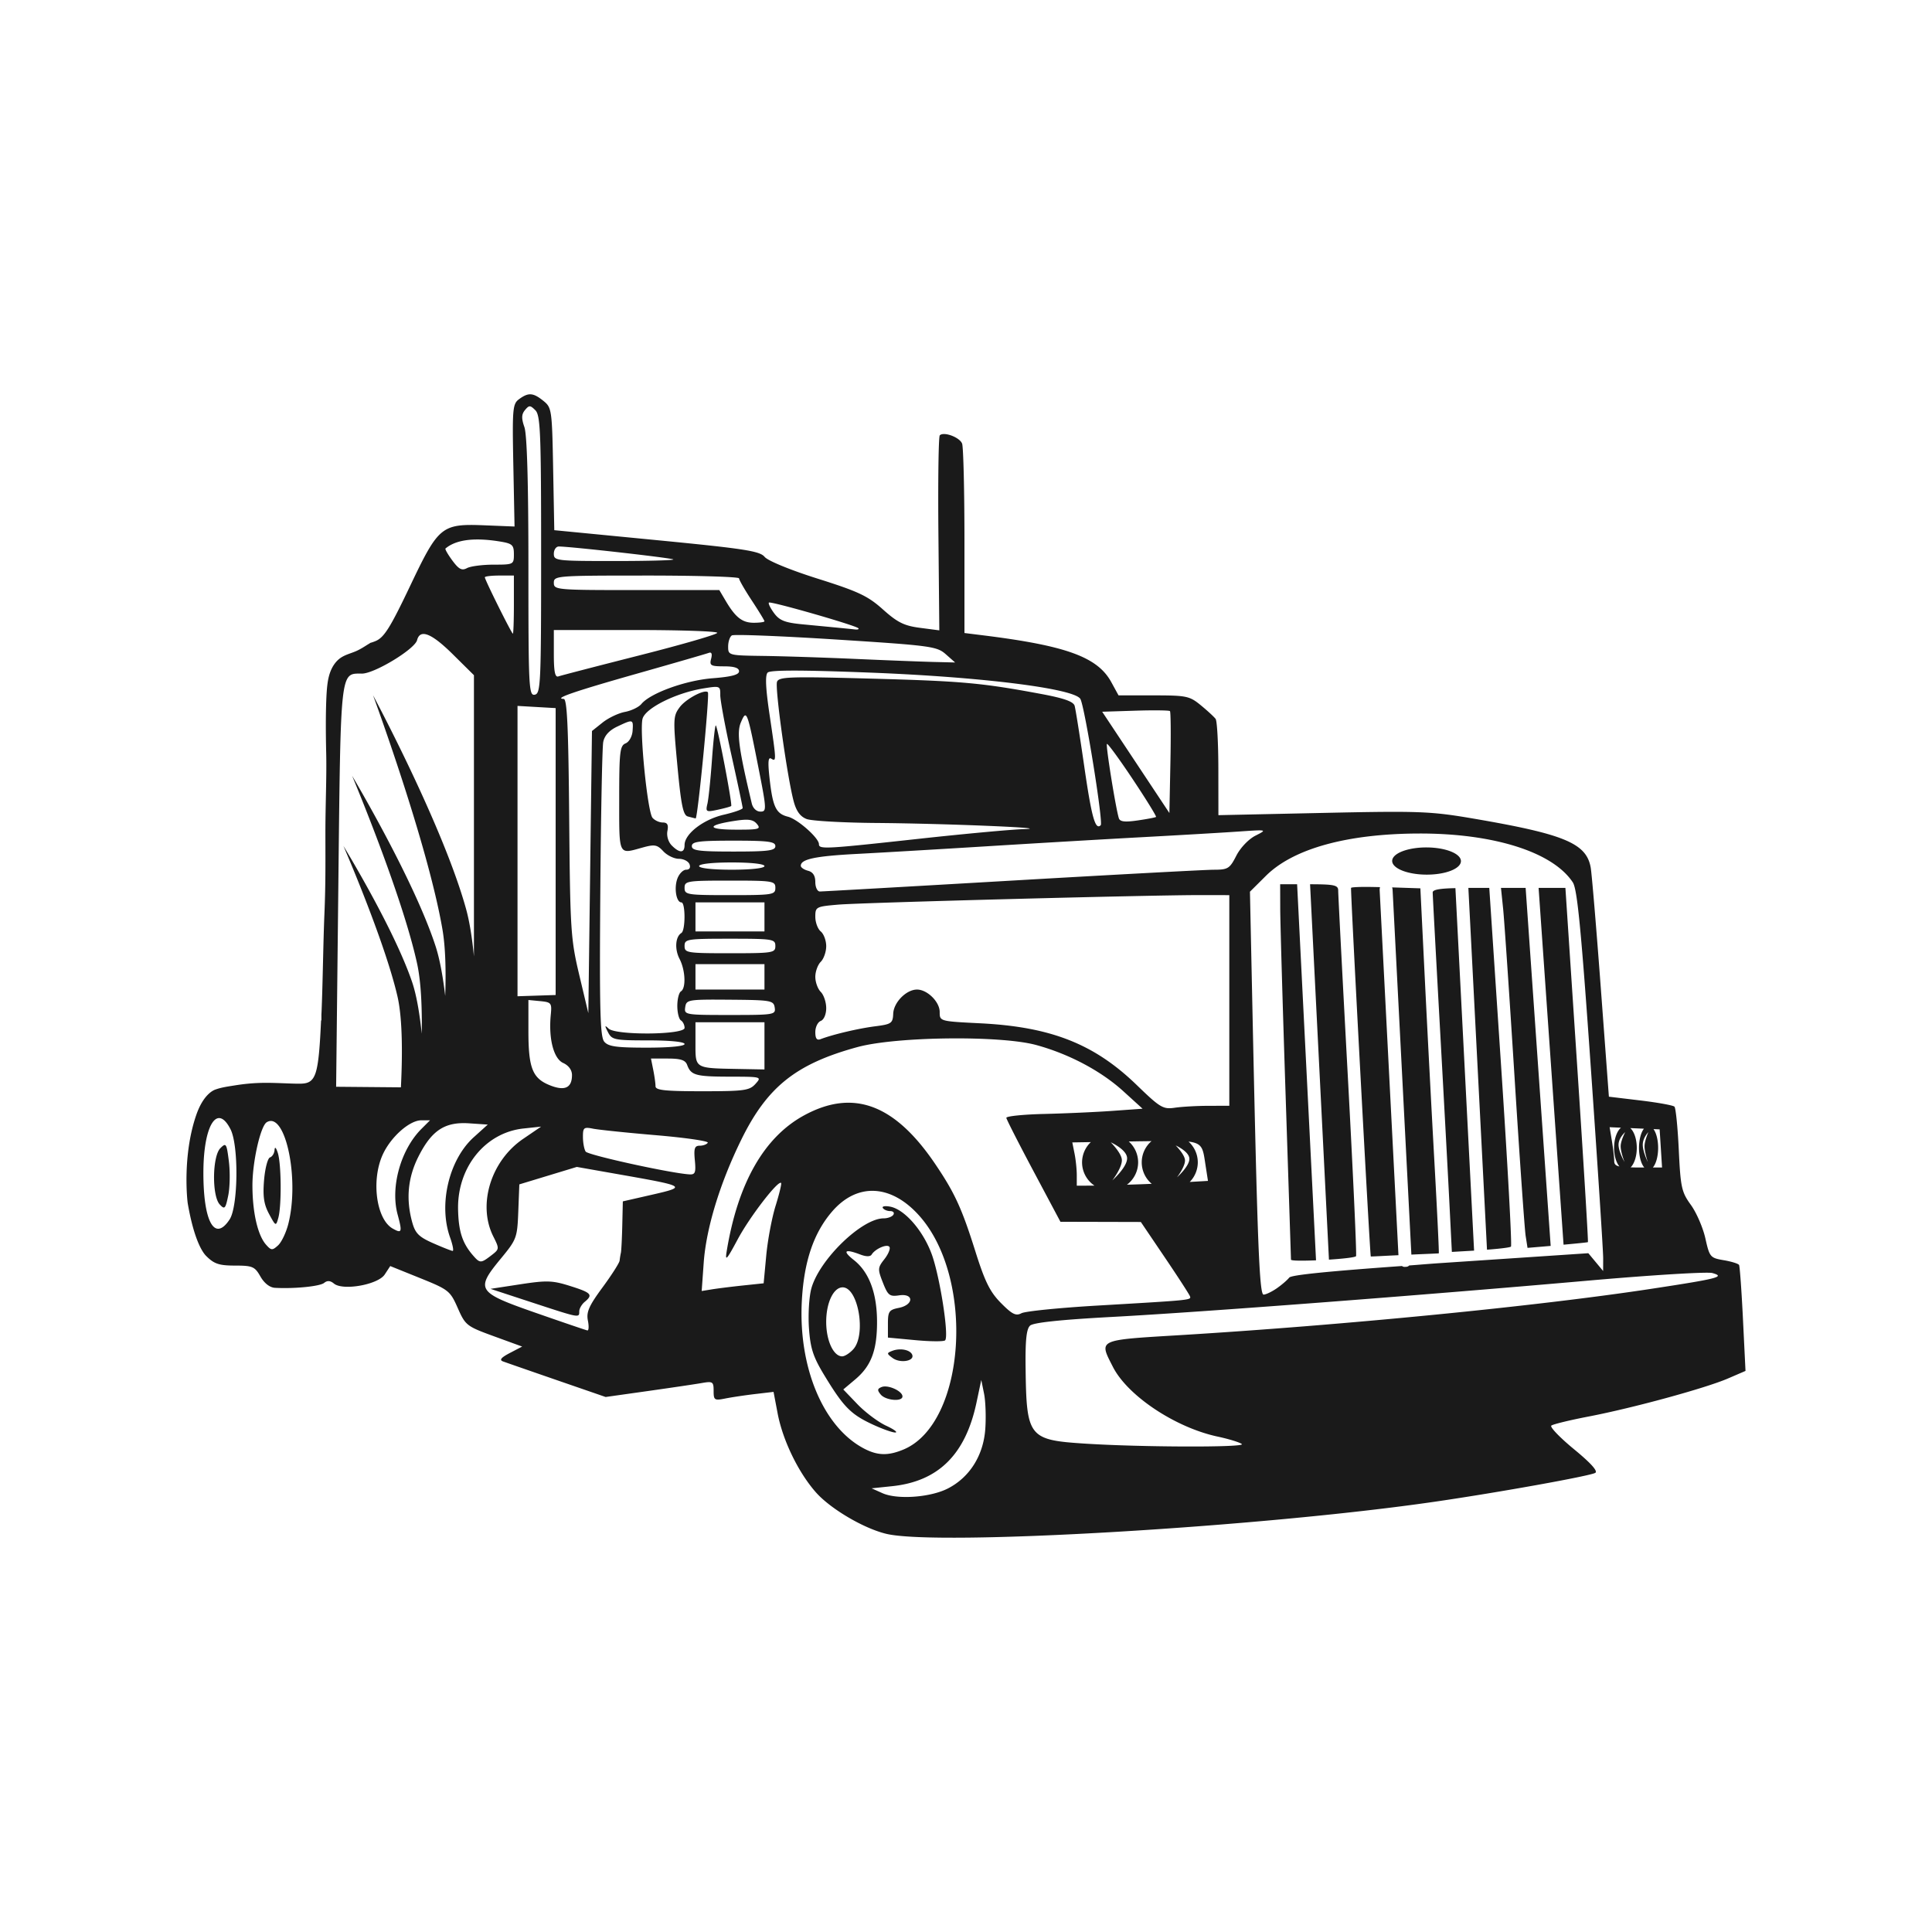<?xml version="1.0" encoding="UTF-8" standalone="no"?>
<!-- Created with Inkscape (http://www.inkscape.org/) -->

<svg
   width="1000"
   height="1000"
   viewBox="0 0 1000 1000"
   version="1.1"
   id="svg8"
   xmlns="http://www.w3.org/2000/svg"
   xmlns:svg="http://www.w3.org/2000/svg"
   xmlns:rdf="http://www.w3.org/1999/02/22-rdf-syntax-ns#"
   xmlns:cc="http://creativecommons.org/ns#"
   xmlns:dc="http://purl.org/dc/elements/1.1/">
  <defs
     id="defs2" />
  <g
     id="layer1"
     transform="translate(0,-767.833)">
    <path
       id="path913"
       style="fill:#1a1a1a;stroke-width:1.88"
       d="m 274.826,971.941 c -1.877,-0.139 -3.696,0.699 -6.112,2.466 -3.388,2.477 -3.592,4.795 -3.011,34.304 l 0.623,31.649 -15.034,-0.608 c -22.822,-0.923 -24.172,0.168 -39.097,31.537 -10.192,21.42 -13.4,26.527 -17.801,28.351 -1.086,0.45 -1.914,0.733 -2.684,0.93 -0.333,0.246 -0.685,0.454 -1.089,0.696 -1.535,0.921 -3.794,2.499 -6.403,3.628 -2.609,1.129 -5.568,1.809 -7.998,3.512 -2.43,1.703 -4.33,4.43 -5.498,7.886 -1.167,3.456 -1.602,7.642 -1.849,14.153 -0.248,6.511 -0.31,15.345 -0.03,27.39 0.279,12.045 -0.415,26.772 -0.415,40.817 -1e-4,14.045 0.168,26.093 -0.498,42.029 -0.666,15.936 -0.855,36.287 -1.506,51.169 -0.018,0.413 -0.042,0.652 -0.061,1.058 v 3.095 h -0.175 c -0.581,12.445 -1.197,22.058 -2.785,26.975 -1.782,5.518 -4.759,5.828 -9.565,5.766 -4.806,-0.062 -11.439,-0.495 -17.237,-0.433 -5.798,0.062 -10.758,0.619 -15.427,1.379 -3.157,0.514 -6.376,0.908 -9.73,2.104 -1.114,0.397 -6.232,2.613 -9.884,13.227 -7.202,20.931 -4.651,44.122 -4.362,45.787 3.341,19.245 7.8,25.389 9.494,27.083 4.141,4.141 6.686,4.992 14.944,5.003 9.083,0.01 10.234,0.505 13.156,5.64 1.985,3.488 4.844,5.72 7.52,5.87 10.031,0.564 23.282,-0.76 25.463,-2.543 1.621,-1.325 3.194,-1.219 5.07,0.338 4.619,3.833 22.836,0.58 26.291,-4.694 l 2.859,-4.362 15.424,6.222 c 14.812,5.975 15.588,6.591 19.52,15.502 3.958,8.968 4.586,9.458 18.715,14.611 l 14.619,5.333 -6.372,3.325 c -4.546,2.372 -5.562,3.622 -3.55,4.364 1.551,0.573 14.139,4.949 27.974,9.726 l 25.156,8.684 21.838,-3.08 c 12.011,-1.695 24.586,-3.561 27.946,-4.147 5.664,-0.988 6.11,-0.691 6.11,4.077 0,4.783 0.422,5.059 6.01,3.941 3.305,-0.661 10.284,-1.704 15.508,-2.318 l 9.5,-1.117 2.112,11.121 c 2.647,13.93 10.667,30.495 19.764,40.831 7.562,8.591 24.918,18.807 36.613,21.553 26.99,6.336 193.538,-3.477 284.555,-16.765 32.594,-4.759 79.2,-13.146 82.252,-14.802 1.554,-0.843 -2.201,-5.037 -10.954,-12.238 -7.325,-6.026 -12.617,-11.537 -11.762,-12.246 0.855,-0.709 9.591,-2.836 19.412,-4.724 22.864,-4.397 60.352,-14.635 72.032,-19.673 l 9.06,-3.906 -1.314,-26.796 c -0.723,-14.738 -1.633,-27.358 -2.022,-28.043 -0.389,-0.685 -3.963,-1.796 -7.943,-2.468 -6.962,-1.176 -7.323,-1.604 -9.493,-11.302 -1.241,-5.544 -4.618,-13.343 -7.506,-17.329 -4.804,-6.632 -5.334,-9.045 -6.252,-28.426 -0.552,-11.648 -1.563,-21.736 -2.244,-22.418 -0.681,-0.681 -8.596,-2.121 -17.587,-3.198 l -16.348,-1.959 -4.193,-56.39 c -2.306,-31.015 -4.654,-59.006 -5.219,-62.201 -2.216,-12.542 -13.531,-17.276 -60.498,-25.315 -22.393,-3.833 -27.986,-4.046 -78.16,-2.969 l -54.042,1.162 -0.028,-23.948 c -0.016,-13.172 -0.65,-24.81 -1.41,-25.86 -0.76,-1.05 -4.195,-4.222 -7.634,-7.048 -5.856,-4.813 -7.408,-5.146 -24.436,-5.146 h -18.183 l -3.76,-6.869 c -7.089,-12.952 -23.223,-18.849 -66.193,-24.192 l -9.801,-1.217 v -47.437 c 0,-26.09 -0.547,-48.861 -1.215,-50.601 -1.263,-3.291 -9.493,-6.343 -11.553,-4.283 -0.648,0.648 -0.968,23.626 -0.71,51.061 l 0.468,49.881 -10.01,-1.308 c -8.212,-1.073 -11.651,-2.777 -19.152,-9.492 -7.826,-7.005 -12.688,-9.303 -33.732,-15.937 -14.127,-4.454 -25.83,-9.251 -27.51,-11.278 -2.521,-3.042 -10.218,-4.237 -55.908,-8.68 l -52.984,-5.152 -0.588,-31.661 c -0.57,-30.668 -0.727,-31.775 -5.026,-35.252 -2.649,-2.143 -4.585,-3.259 -6.462,-3.398 z m -0.604,6.22 c 0.741,0.015 1.548,0.683 2.883,2.018 2.618,2.616 2.983,11.736 2.983,74.787 0,66.892 -0.226,71.85 -3.29,72.441 -3.083,0.595 -3.29,-3.548 -3.29,-65.953 0,-43.766 -0.712,-68.628 -2.077,-72.545 -1.591,-4.564 -1.518,-6.633 0.309,-8.834 1.069,-1.288 1.742,-1.929 2.482,-1.915 z m -24.605,68.964 c 2.862,0.127 5.97,0.465 9.323,1.019 6.237,1.031 7.05,1.788 7.05,6.56 0,5.292 -0.197,5.392 -10.462,5.392 -5.754,0 -11.97,0.807 -13.811,1.792 -2.657,1.422 -4.217,0.616 -7.561,-3.906 -2.317,-3.134 -3.926,-5.941 -3.577,-6.236 4.088,-3.458 10.453,-5 19.038,-4.62 z m 39.624,3.573 c 5.944,0 58.498,5.937 59.254,6.694 0.454,0.454 -13.27,0.826 -30.501,0.826 -30.075,0 -31.329,-0.151 -31.329,-3.76 0,-2.068 1.159,-3.76 2.576,-3.76 z m -30.772,15.038 h 7.52 v 15.038 c 0,8.271 -0.239,15.038 -0.529,15.038 -0.64,0 -14.509,-27.88 -14.509,-29.166 0,-0.5 3.382,-0.909 7.518,-0.909 z m 76.13,0 c 26.363,0 47.932,0.654 47.932,1.453 0,0.799 2.959,5.948 6.578,11.443 3.618,5.494 6.58,10.339 6.58,10.765 0,0.427 -2.478,0.775 -5.506,0.775 -5.979,0 -9.477,-2.725 -14.57,-11.347 l -3.292,-5.569 h -42.827 c -41.575,0 -42.829,-0.111 -42.829,-3.76 0,-3.66 1.254,-3.76 47.934,-3.76 z m 63.383,13.998 c 0.851,-0.851 44.735,11.727 46.269,13.262 0.515,0.515 -0.263,0.8 -1.727,0.635 -2.656,-0.3 -5.768,-0.603 -27.099,-2.643 -9.142,-0.875 -11.935,-1.97 -14.751,-5.776 -1.911,-2.583 -3.122,-5.047 -2.692,-5.477 z m -111.317,14.198 h 42.294 c 23.261,0 42.294,0.651 42.294,1.447 0,0.796 -17.975,6.009 -39.944,11.587 -21.969,5.578 -41.002,10.516 -42.294,10.973 -1.726,0.611 -2.35,-2.462 -2.35,-11.587 z m -67.155,2.061 c 3.082,0.197 7.988,3.69 14.938,10.568 l 10.863,10.749 v 106.828 38.686 c -0.908,-9.244 -2.207,-17.786 -4.092,-24.582 -11.979,-43.197 -48.131,-110.552 -48.131,-110.552 0,0 28.21,76.48 35.909,121.113 1.626,9.429 1.877,21.811 1.449,34.515 -1.162,-9.798 -2.774,-18.959 -5.026,-25.856 -11.315,-34.664 -43.159,-88.073 -43.159,-88.073 0,0 25.724,61.117 33.614,97.105 2.116,9.654 2.618,23.241 2.431,36.373 -1.068,-10.059 -2.645,-19.809 -4.989,-26.715 -9.431,-27.787 -35.555,-70.463 -35.555,-70.463 0,0 21.273,48.937 27.96,77.82 2.876,12.422 2.507,32.953 1.788,47.124 l -33.525,-0.297 1.137,-103.636 c 1.243,-113.394 0.89,-110.214 12.218,-110.214 6.504,0 27.314,-12.62 28.54,-17.309 0.585,-2.236 1.778,-3.304 3.628,-3.186 z m 159.305,0.731 c 1.058,-0.654 25.301,0.298 53.871,2.116 48.995,3.117 52.223,3.548 56.817,7.597 l 4.871,4.293 -11.28,-0.277 c -6.203,-0.152 -24.389,-0.859 -40.414,-1.571 -16.025,-0.712 -37.382,-1.407 -47.462,-1.544 -18.11,-0.246 -18.328,-0.302 -18.328,-4.836 0,-2.523 0.866,-5.124 1.925,-5.778 z m -11.046,8.924 c 0.692,0.192 0.804,1.274 0.307,3.174 -0.913,3.49 -0.194,3.908 6.716,3.908 5.259,0 7.738,0.816 7.738,2.547 0,1.812 -3.936,2.856 -13.628,3.613 -14.022,1.096 -32.22,7.665 -36.918,13.327 -1.355,1.632 -5.198,3.481 -8.541,4.108 -3.343,0.627 -8.546,3.107 -11.561,5.51 l -5.479,4.368 -0.94,73.019 -0.94,73.019 -4.688,-19.736 c -4.423,-18.622 -4.718,-23.216 -5.219,-81.298 -0.405,-46.958 -1.078,-61.575 -2.832,-61.619 -5.416,-0.135 5.333,-3.837 38.115,-13.131 19.126,-5.423 35.771,-10.239 36.987,-10.702 0.359,-0.137 0.652,-0.172 0.883,-0.108 z m 43.325,9.288 c 8.678,0 21.648,0.354 39.508,1.048 57.903,2.251 105.732,8.267 108.621,13.665 2.326,4.346 11.912,63.9 10.511,65.301 -2.793,2.793 -4.699,-4.023 -8.539,-30.528 -2.247,-15.508 -4.481,-29.577 -4.964,-31.264 -0.631,-2.2 -5.513,-3.93 -17.27,-6.122 -30.905,-5.763 -40.913,-6.666 -88.238,-7.957 -41.868,-1.143 -47.541,-0.953 -48.528,1.62 -1.184,3.085 5.285,49.525 8.627,61.936 1.373,5.098 3.412,7.875 6.7,9.125 2.6,0.989 18.841,1.907 36.09,2.041 35.936,0.278 93.532,2.684 76.217,3.184 -6.345,0.183 -30.844,2.447 -54.44,5.032 -48.392,5.301 -51.505,5.468 -51.505,2.757 0,-3.207 -11.011,-12.956 -16.065,-14.224 -6.138,-1.54 -7.813,-4.991 -9.449,-19.451 -0.993,-8.78 -0.781,-11.584 0.804,-10.604 2.744,1.696 2.73,1.347 -0.82,-22.552 -2.071,-13.94 -2.376,-20.614 -1.005,-21.984 0.685,-0.686 5.068,-1.026 13.746,-1.021 z m -42.031,8.505 c 3.678,-0.342 3.786,0.596 3.75,4.159 -0.027,2.677 2.572,16.662 5.774,31.079 3.202,14.417 5.823,26.748 5.823,27.402 0,0.655 -4.427,2.214 -9.837,3.463 -10.545,2.434 -20.238,9.927 -20.238,15.644 0,4.247 -2.539,4.358 -6.606,0.291 -1.815,-1.815 -2.765,-4.956 -2.275,-7.52 0.622,-3.252 -0.014,-4.403 -2.427,-4.403 -1.798,0 -4.185,-1.105 -5.306,-2.456 -2.553,-3.076 -6.753,-44.805 -5.152,-51.185 1.384,-5.513 17.225,-13.435 31.5,-15.754 2.146,-0.348 3.769,-0.606 4.995,-0.72 z m -3.587,2.354 c -0.419,-0.023 -0.938,0.049 -1.53,0.197 -3.549,0.893 -9.677,4.606 -12.078,7.821 -3.465,4.641 -3.523,6.054 -1.249,30.34 1.916,20.46 2.978,25.633 5.4,26.281 1.658,0.444 3.475,0.904 4.037,1.024 1.064,0.227 7.319,-64.129 6.346,-65.297 -0.188,-0.226 -0.507,-0.343 -0.926,-0.366 z m -97.609,7.414 9.87,0.57 9.868,0.568 v 74.248 74.25 l -9.868,0.323 -9.87,0.324 v -75.141 z m 332.129,2.311 c 3.247,0.038 5.367,0.167 5.575,0.374 0.415,0.415 0.518,12.456 0.23,26.757 l -0.525,26.003 -17.392,-26.214 -17.392,-26.214 17.162,-0.543 c 4.72,-0.149 9.095,-0.201 12.342,-0.163 z m -214.466,2.649 c 0.196,-0.087 0.39,-0.057 0.586,0.11 1.31,1.114 2.776,8.276 6.393,26.613 4.336,21.983 4.384,23.026 1.076,23.026 -2.041,0 -3.878,-1.738 -4.472,-4.23 -6.77,-28.413 -7.879,-36.703 -5.616,-41.991 0.827,-1.933 1.444,-3.265 2.033,-3.528 z m -58.839,3.101 c 1.011,0.279 0.945,1.801 0.739,4.824 -0.199,2.909 -1.793,5.76 -3.644,6.519 -2.92,1.198 -3.288,4.417 -3.288,28.666 0,29.897 -0.542,28.75 11.945,25.282 6.403,-1.778 7.669,-1.558 10.881,1.89 2,2.146 5.625,3.902 8.059,3.902 2.434,0 4.913,1.269 5.508,2.82 0.664,1.731 0,2.82 -1.725,2.82 -1.544,0 -3.576,2.023 -4.517,4.497 -1.862,4.898 -0.637,12.419 2.022,12.419 2.165,0 2.172,14.502 0.012,15.838 -3.111,1.923 -3.573,8.357 -0.96,13.394 3.042,5.862 3.446,15.145 0.732,16.822 -1.034,0.639 -1.88,4.021 -1.88,7.518 0,3.497 0.846,6.881 1.88,7.52 1.034,0.639 1.88,2.38 1.88,3.87 0,3.625 -35.529,3.95 -39.327,0.36 -2.051,-1.939 -2.107,-1.613 -0.311,1.878 2.036,3.957 3.381,4.23 20.908,4.23 11.234,0 18.731,0.753 18.731,1.88 0,1.132 -7.755,1.88 -19.506,1.88 -15.86,0 -19.991,-0.582 -22.088,-3.111 -2.111,-2.546 -2.48,-16.47 -2.031,-76.6 0.302,-40.418 0.988,-75.741 1.524,-78.496 0.647,-3.328 3.083,-6.009 7.253,-7.988 4.103,-1.947 6.19,-2.911 7.203,-2.635 z m 43.824,2.049 c -0.375,-0.375 -1.275,7.604 -2,17.73 -0.725,10.126 -1.788,20.405 -2.364,22.845 -0.985,4.173 -0.673,4.355 5.316,3.07 3.5,-0.751 6.651,-1.621 6.999,-1.935 0.722,-0.65 -6.907,-40.666 -7.951,-41.71 z m 202.429,9.575 c 0.397,-0.397 6.414,7.825 13.37,18.273 6.956,10.447 12.376,19.228 12.045,19.512 -0.331,0.284 -4.624,1.101 -9.542,1.815 -6.636,0.963 -9.142,0.661 -9.709,-1.17 -1.639,-5.286 -6.845,-37.748 -6.163,-38.43 z m -187.924,39.264 c 1.197,-0.068 2.19,-0.041 3.034,0.09 1.688,0.26 2.784,0.933 3.744,2.09 2.219,2.673 1.052,2.974 -11.386,2.922 -14.897,-0.062 -14.722,-2.375 0.348,-4.623 1.663,-0.248 3.064,-0.41 4.261,-0.478 z m 268.347,5.581 c 1.103,0.266 -0.448,1.055 -3.554,2.633 -3.543,1.799 -7.804,6.268 -9.907,10.389 -3.399,6.663 -4.315,7.235 -11.64,7.247 -4.373,0.01 -51.514,2.543 -104.757,5.634 -53.243,3.091 -97.861,5.624 -99.154,5.624 -1.292,0 -2.35,-2.187 -2.35,-4.869 0,-3.294 -1.22,-5.195 -3.76,-5.86 -2.068,-0.541 -3.758,-1.699 -3.758,-2.576 0,-3.439 7.488,-5.018 29.134,-6.147 12.406,-0.647 42.857,-2.437 67.67,-3.976 24.812,-1.539 60.762,-3.645 79.888,-4.68 19.126,-1.034 41.543,-2.344 49.814,-2.912 7.514,-0.515 11.271,-0.774 12.375,-0.509 z m 80.974,1.522 c 38.808,-0.127 69.467,9.607 79.766,25.325 2.286,3.488 4.322,24.496 9.325,96.209 3.52,50.461 6.387,94.709 6.372,98.328 l -0.026,6.578 -3.831,-4.604 -3.833,-4.604 -76.463,5.109 c -7.502,0.501 -9.922,0.782 -16.234,1.229 -0.421,0.406 -0.922,0.665 -1.477,0.694 l -0.875,0.045 c -0.508,0.026 -0.987,-0.15 -1.418,-0.454 -36.619,2.636 -57.22,4.569 -58.337,5.996 -1.034,1.321 -3.973,3.844 -6.529,5.605 -2.556,1.762 -5.593,3.203 -6.749,3.203 -2.179,0 -3.205,-26.366 -5.797,-148.915 l -1.262,-59.629 8.287,-8.232 c 14.151,-14.055 41.998,-21.761 79.082,-21.883 z m -354.63,3.695 c 17.962,0 21.616,0.477 21.616,2.82 0,2.343 -3.654,2.818 -21.616,2.818 -17.962,0 -21.616,-0.475 -21.616,-2.818 0,-2.343 3.654,-2.82 21.616,-2.82 z m 358.697,3.504 a 17.796,7.041 0.198 0 0 -17.821,6.981 17.796,7.041 0.198 0 0 17.772,7.103 17.796,7.041 0.198 0 0 17.819,-6.981 17.796,7.041 0.198 0 0 -17.77,-7.103 z m -359.637,7.774 c 10.025,0 16.918,0.766 16.918,1.88 0,1.114 -6.893,1.88 -16.918,1.88 -10.025,0 -16.918,-0.766 -16.918,-1.88 0,-1.114 6.893,-1.88 16.918,-1.88 z m -0.94,9.398 c 22.243,0 23.496,0.201 23.496,3.76 0,3.559 -1.253,3.76 -23.496,3.76 -22.243,0 -23.496,-0.201 -23.496,-3.76 0,-3.559 1.253,-3.76 23.496,-3.76 z m 284.777,1.88 0.037,12.688 c 0.02,6.979 1.272,50.33 2.783,96.336 1.511,46.006 2.764,84.382 2.783,85.279 0.015,0.644 6.147,0.629 12.965,0.362 l -9.789,-194.616 c -8.3e-4,-0.018 0,-0.031 0,-0.049 z m 15.484,0.01 9.772,194.303 c 6.883,-0.46 13.307,-1.107 14.019,-1.786 0.407,-0.389 -1.51,-42.384 -4.261,-93.324 -2.751,-50.94 -4.988,-94.099 -4.971,-95.908 0.027,-2.821 -1.974,-3.272 -14.56,-3.284 z m 26.778,1.383 c -3.299,0.063 -5.418,0.232 -5.563,0.49 -0.389,0.696 9.79,190.791 10.216,190.791 1.78,0 7.669,-0.371 14.314,-0.663 l -9.719,-188.797 c -0.031,-0.612 0.042,-1.187 0.179,-1.717 -3.442,-0.076 -6.966,-0.15 -9.426,-0.104 z m 15.697,0.242 c 0.109,0.394 0.215,0.793 0.238,1.235 l 9.722,188.832 c 6.257,-0.305 14.099,-0.571 14.194,-0.657 0.19,-0.172 -0.832,-21.446 -2.269,-47.275 -1.437,-25.829 -3.66,-68.265 -4.94,-94.303 l -2.328,-47.344 z m 39.458,0.248 9.642,187.28 c 6.45,-0.484 11.925,-1.123 12.405,-1.603 0.57,-0.571 -1.721,-42.581 -5.093,-93.357 l -6.13,-92.319 z m 16.877,0 1.115,10.808 c 0.613,5.945 3.268,45.067 5.898,86.938 2.63,41.87 5.221,78.93 5.756,82.356 l 0.973,6.23 11.984,-1.011 -12.963,-185.32 z m 19.475,0 12.918,184.687 c 6.112,-0.561 12.405,-1.166 12.605,-1.329 0.251,-0.204 -2.267,-41.544 -5.595,-91.865 l -6.053,-91.493 z m -43.051,0.141 c -7.755,0.154 -11.764,0.745 -11.764,2.21 0,1.292 1.647,31.955 3.652,68.14 2.005,36.184 4.236,77.522 4.958,91.862 l 1.312,26.072 11.502,-0.665 z m -131.602,3.595 14.568,0.025 v 54.512 54.51 l -10.808,0.024 c -5.945,0.012 -13.769,0.456 -17.388,0.989 -6.081,0.895 -7.574,0.01 -19.742,-11.768 -21.993,-21.282 -44.389,-30.106 -81.058,-31.936 -20.9,-1.043 -20.912,-1.046 -20.912,-5.848 0,-5.266 -6.419,-11.611 -11.748,-11.611 -5.527,0 -12.054,6.613 -12.307,12.466 -0.217,5.003 -0.903,5.479 -9.471,6.572 -8.587,1.095 -21.84,4.223 -28.151,6.645 -1.906,0.731 -2.702,-0.348 -2.702,-3.662 0,-2.585 1.269,-5.187 2.82,-5.782 1.628,-0.625 2.82,-3.433 2.82,-6.645 0,-3.06 -1.269,-6.832 -2.82,-8.383 -1.551,-1.551 -2.82,-5.054 -2.82,-7.787 0,-2.732 1.269,-6.24 2.82,-7.79 1.551,-1.551 2.82,-5.191 2.82,-8.092 0,-2.901 -1.269,-6.329 -2.82,-7.616 -1.551,-1.287 -2.82,-4.709 -2.82,-7.601 0,-5.09 0.378,-5.289 11.748,-6.273 12.074,-1.045 161.903,-4.99 187.971,-4.948 z m -261.749,3.782 h 17.856 17.858 v 7.52 7.518 h -17.858 -17.856 v -7.518 z m 17.856,18.798 c 22.243,0 23.496,0.201 23.496,3.76 0,3.559 -1.253,3.758 -23.496,3.758 -22.243,0 -23.496,-0.199 -23.496,-3.758 0,-3.559 1.253,-3.76 23.496,-3.76 z m -17.856,13.158 h 17.856 17.858 v 6.58 6.578 h -17.858 -17.856 v -6.578 z m 5.16,18.393 c 3.143,-0.05 7.268,-0.027 12.696,0.017 21.243,0.169 22.592,0.404 23.158,4.043 0.579,3.727 -0.244,3.864 -23.158,3.864 -23.247,0 -23.744,-0.087 -23.156,-4.043 0.434,-2.918 1.03,-3.73 10.46,-3.88 z m -91.628,0.167 6.11,0.588 c 5.735,0.553 6.068,0.983 5.473,7.026 -1.218,12.359 1.439,22.717 6.405,24.979 2.839,1.294 4.568,3.661 4.568,6.25 0,6.672 -3.745,8.393 -11.492,5.28 -8.975,-3.606 -11.064,-8.918 -11.064,-28.117 z m 86.468,11.516 h 17.856 17.858 v 12.218 12.218 l -13.628,-0.256 c -22.557,-0.424 -22.086,-0.145 -22.086,-13.032 z m 130.733,8.374 c 18.317,-0.209 36.431,0.898 45.659,3.418 16.979,4.637 33.503,13.401 45.051,23.897 l 9.976,9.068 -15.614,1.119 c -8.589,0.616 -24.498,1.332 -35.354,1.589 -10.855,0.257 -19.649,1.168 -19.543,2.025 0.107,0.857 6.451,13.309 14.098,27.673 l 13.903,26.116 20.806,0.051 20.806,0.053 12.397,18.328 c 6.819,10.08 12.682,19.132 13.03,20.116 0.707,2.002 1.135,1.959 -48.129,4.838 -19.581,1.145 -37.177,2.924 -39.104,3.955 -2.855,1.528 -4.816,0.548 -10.592,-5.294 -5.705,-5.77 -8.299,-11.02 -13.3,-26.906 -6.991,-22.205 -10.679,-30.209 -20.802,-45.148 -20.975,-30.955 -42.416,-38.883 -67.798,-25.069 -20.693,11.262 -34.258,35.05 -40.043,70.217 -0.925,5.619 -0.09,4.723 5.725,-6.138 6.194,-11.57 20.887,-30.644 22.424,-29.107 0.348,0.348 -0.935,5.671 -2.851,11.829 -1.914,6.159 -4.091,17.704 -4.834,25.657 l -1.351,14.46 -10.598,1.117 c -5.829,0.615 -13.044,1.514 -16.035,1.996 l -5.439,0.877 1.042,-14.574 c 1.28,-17.887 8.325,-41.011 19.37,-63.582 13.458,-27.502 28.368,-39.412 60.221,-48.105 10.043,-2.741 28.563,-4.267 46.88,-4.476 z m -153.761,10.421 h 8.753 c 6.62,0 9.048,0.802 9.966,3.29 1.982,5.371 4.436,6.051 21.986,6.081 16.619,0.029 16.715,0.054 13.337,3.787 -3.066,3.388 -5.789,3.76 -27.547,3.76 -19.233,0 -24.145,-0.525 -24.145,-2.584 0,-1.422 -0.528,-5.229 -1.174,-8.46 z m -222.712,30.928 c 1.643,0.46 3.385,2.307 5.111,5.728 4.272,8.467 3.943,39.843 -0.488,46.605 -7.713,11.77 -13.583,1.377 -13.583,-24.049 0,-18.559 4.032,-29.663 8.961,-28.283 z m 103.88,1.028 h 4.47 l -4.448,4.448 c -10.74,10.74 -16.145,30.139 -12.338,44.278 2.487,9.238 2.233,9.983 -2.503,7.333 -8.513,-4.764 -11.256,-24.952 -5.203,-38.279 4.154,-9.144 13.877,-17.779 20.021,-17.779 z m -78.292,0.368 c 8.724,-0.956 14.955,31.255 9.43,53.195 -1.14,4.53 -3.542,9.564 -5.335,11.186 -2.97,2.688 -3.521,2.657 -6.197,-0.354 -4.326,-4.867 -7.049,-16.7 -7.06,-30.69 -0.01,-12.205 4.17,-30.702 7.388,-32.691 0.601,-0.371 1.193,-0.583 1.774,-0.647 z m 98.572,1.137 c 1.401,-0.067 2.882,-0.043 4.452,0.063 l 9.622,0.649 -7.258,6.556 c -12.852,11.611 -18.335,34.809 -12.255,51.846 1.384,3.877 1.98,7.022 1.327,6.989 -0.654,-0.034 -5.195,-1.828 -10.092,-3.988 -7.36,-3.246 -9.232,-5.109 -10.798,-10.747 -3.36,-12.095 -2.299,-23.247 3.253,-34.208 5.988,-11.82 11.94,-16.694 21.748,-17.16 z m 41.694,1.762 -9.321,6.354 c -16.724,11.403 -23.663,34.082 -15.443,50.473 3.216,6.413 3.198,6.58 -1.021,9.827 -5.364,4.129 -5.878,4.133 -9.398,0.098 -5.572,-6.388 -7.557,-12.455 -7.803,-23.838 -0.471,-21.827 14.048,-39.816 33.844,-41.936 z m 553.053,0.307 5.88,0.256 c -2.163,1.787 -3.567,5.901 -3.569,10.456 0,3.902 1.04,7.527 2.745,9.605 -2.037,-0.459 -2.666,-1.27 -2.676,-2.747 -0.011,-1.809 -0.551,-6.502 -1.2,-10.43 z m -529.018,0.35 c 0.717,0.021 1.643,0.178 2.84,0.417 2.893,0.579 17.653,2.105 32.798,3.392 15.145,1.287 27.109,3.034 26.585,3.882 -0.524,0.848 -2.408,1.542 -4.183,1.542 -2.633,0 -3.095,1.386 -2.511,7.518 0.608,6.38 0.189,7.489 -2.769,7.319 -9.601,-0.551 -52.54,-9.98 -53.741,-11.801 -0.76,-1.153 -1.395,-4.527 -1.41,-7.5 -0.02,-3.69 0.24,-4.833 2.391,-4.769 z m 539.728,0.116 2.234,0.098 4.812,0.21 c -1.574,2.003 -2.551,5.807 -2.553,9.939 0,4.299 1.064,8.226 2.739,10.149 h -3.172 c -1.602,0 -2.658,-0.044 -3.882,-0.073 1.943,-1.952 3.165,-5.835 3.17,-10.075 0,-4.379 -1.307,-8.363 -3.347,-10.246 z m 12.006,0.521 3.174,0.139 0.623,9.868 0.623,9.868 h -4.763 c 1.675,-1.923 2.734,-5.849 2.739,-10.149 0,-3.981 -0.911,-7.669 -2.395,-9.726 z m -14.664,1.569 c 0,0 -2.233,4.295 -2.33,7.091 -0.107,3.07 1.996,8.383 1.996,8.383 0,0 -3.214,-5.531 -3.095,-9.156 0.114,-3.46 3.428,-6.318 3.428,-6.318 z m 11.992,0 c 0,0 -1.883,4.295 -1.966,7.091 -0.089,3.07 1.685,8.383 1.685,8.383 0,0 -2.711,-5.531 -2.61,-9.156 0.096,-3.46 2.891,-6.318 2.891,-6.318 z m -257.165,4.653 c -3.211,2.755 -5.058,6.774 -5.06,11.005 0.01,4.278 1.899,8.336 5.174,11.089 -4.806,0.226 -8.429,0.326 -12.832,0.466 3.636,-2.731 5.782,-7.008 5.797,-11.555 -8.3e-4,-4.137 -1.767,-8.076 -4.855,-10.828 l 3.923,-0.065 c 3.467,-0.058 5.058,-0.059 7.854,-0.112 z m 19.176,0.24 c 7.61,0.898 7.49,3.841 8.855,12.649 l 1.192,7.695 -9.43,0.543 c 2.657,-2.701 4.151,-6.334 4.165,-10.122 0,-4.103 -1.737,-8.014 -4.781,-10.765 z m -50.579,0.266 c -2.887,2.73 -4.528,6.525 -4.539,10.499 0.01,4.836 2.424,9.351 6.444,12.039 l -9.178,0.01 v -5.404 c 0,-2.972 -0.521,-8.009 -1.158,-11.193 l -1.158,-5.788 z m 10.297,0.098 c 0,0 8.187,3.643 8.468,8.055 0.294,4.622 -7.646,11.675 -7.646,11.675 0,0 5.197,-6.773 4.934,-10.688 -0.24,-3.565 -5.756,-9.042 -5.756,-9.042 z m -459.079,1.554 c -0.46,0.228 -1.03,0.753 -1.768,1.491 -4.185,4.185 -4.422,24.702 -0.336,29.119 2.554,2.761 2.969,2.329 4.405,-4.602 0.872,-4.208 1.022,-12.158 0.334,-17.663 -0.878,-7.027 -1.255,-9.029 -2.635,-8.346 z m 492.708,0.079 c 0,0 6.839,3.045 7.074,6.731 0.246,3.861 -6.387,9.754 -6.387,9.754 0,0 4.34,-5.658 4.12,-8.928 -0.2,-2.978 -4.808,-7.557 -4.808,-7.557 z m -465.881,1.341 c -0.295,-0.273 -0.49,0.044 -0.547,0.989 -0.103,1.723 -1.162,3.457 -2.352,3.854 -1.19,0.397 -2.575,5.683 -3.078,11.748 -0.703,8.475 -0.1,12.537 2.6,17.551 3.434,6.377 3.54,6.423 4.769,2.037 1.739,-6.206 1.58,-27.919 -0.246,-33.622 -0.454,-1.418 -0.85,-2.282 -1.145,-2.556 z m 155.903,9.772 23.655,4.173 c 32.787,5.785 33.265,6.099 15.4,10.179 l -15.241,3.481 -0.285,12.381 c -0.157,6.809 -0.484,13.227 -0.724,14.261 -0.239,1.034 -0.534,2.844 -0.653,4.022 -0.119,1.179 -4.105,7.425 -8.859,13.882 -7.004,9.515 -8.439,12.762 -7.567,17.125 0.592,2.961 0.465,5.268 -0.285,5.125 -0.749,-0.142 -12.782,-4.242 -26.739,-9.111 -30.459,-10.626 -31.311,-11.958 -17.984,-28.122 8.142,-9.875 8.46,-10.735 8.983,-24.3 l 0.541,-14.059 14.879,-4.519 z m 153.885,12.393 c 7.811,0.308 15.836,4.524 23.138,12.607 29.293,32.424 24.378,107.769 -7.911,121.26 -7.902,3.302 -13.353,3.192 -20.297,-0.407 -21.222,-10.997 -34.324,-42.188 -32.32,-76.942 1.161,-20.15 6.097,-34.671 15.528,-45.69 6.453,-7.539 14.051,-11.137 21.862,-10.828 z m 5.215,7.992 c -0.696,0.124 -0.992,0.422 -0.718,0.865 0.547,0.884 2.262,1.609 3.813,1.609 1.551,0 2.297,0.844 1.658,1.878 -0.639,1.034 -2.899,1.88 -5.024,1.88 -11.33,0 -33.419,21.451 -37.457,36.375 -1.161,4.289 -1.706,13.522 -1.211,20.517 0.742,10.483 2.15,14.777 8.01,24.436 9.778,16.117 13.535,19.982 24.403,25.107 5.169,2.438 10.667,4.423 12.218,4.409 1.551,-0.013 -0.565,-1.596 -4.7,-3.518 -4.135,-1.922 -10.815,-6.929 -14.843,-11.127 l -7.323,-7.632 6.169,-5.192 c 8.239,-6.932 11.298,-14.973 11.298,-29.703 0,-14.917 -4.082,-25.851 -11.968,-32.068 -6.135,-4.836 -4.824,-5.973 3.318,-2.877 3.023,1.151 5.159,1.155 5.866,0.013 1.879,-3.04 8.124,-5.699 9.221,-3.925 0.566,0.915 -0.626,3.768 -2.649,6.34 -3.455,4.393 -3.501,5.126 -0.765,12.092 2.611,6.647 3.481,7.333 8.403,6.611 7.781,-1.142 7.642,4.922 -0.149,6.48 -5.075,1.015 -5.64,1.841 -5.64,8.252 v 7.123 l 14.183,1.329 c 7.8,0.731 14.735,0.776 15.41,0.102 2.147,-2.147 -2.784,-33.582 -7.048,-44.929 -4.568,-12.155 -13.985,-22.854 -21.355,-24.263 -1.33,-0.254 -2.427,-0.305 -3.123,-0.181 z m 422.13,34.442 c 3.568,-0.108 5.85,-0.084 6.497,0.096 6.909,1.922 3.198,2.876 -31.954,8.226 -58.801,8.949 -159.092,18.793 -243.893,23.939 -42.704,2.591 -41.695,2.11 -34.383,16.444 7.626,14.949 32.301,31.366 54.174,36.043 5.914,1.265 11.557,3.012 12.539,3.882 2.013,1.783 -51.922,1.633 -80.972,-0.226 -29.423,-1.882 -30.501,-3.25 -30.951,-39.27 -0.178,-14.261 0.441,-20.091 2.315,-21.819 1.715,-1.581 15.885,-3.075 42.971,-4.529 45.657,-2.451 157.931,-11.017 246.243,-18.788 24.424,-2.149 46.708,-3.673 57.413,-3.998 z m -595.871,4.495 c -3.59,-0.124 -7.747,0.374 -14.594,1.422 l -15.449,2.366 21.561,7.068 c 24.735,8.109 24.381,8.042 24.381,4.602 0,-1.424 1.269,-3.643 2.82,-4.93 4.451,-3.694 3.493,-4.74 -7.522,-8.212 -4.583,-1.445 -7.606,-2.193 -11.197,-2.317 z m 152.241,3.011 c 8.073,0 12.287,24.54 5.502,32.037 -1.83,2.022 -4.418,3.676 -5.75,3.676 -4.502,0 -8.273,-8.141 -8.273,-17.858 0,-9.917 3.788,-17.856 8.521,-17.856 z m 28.926,32.147 c -1.098,0.083 -2.211,0.318 -3.253,0.722 -2.947,1.143 -2.932,1.415 0.197,3.719 3.81,2.805 11.247,1.646 10.171,-1.585 -0.663,-1.992 -3.82,-3.106 -7.115,-2.857 z m 42.821,15.785 1.44,7.113 c 0.792,3.912 1.075,12.163 0.629,18.336 -0.985,13.625 -8.062,24.891 -19.27,30.682 -9.047,4.674 -26.207,5.927 -33.934,2.478 l -5.638,-2.517 10.596,-1.103 c 23.975,-2.495 38.016,-16.407 43.704,-43.301 z m -48.44,3.485 c -1.156,-0.185 -2.234,-0.163 -3.052,0.15 -2.328,0.893 -2.437,1.647 -0.564,3.904 2.567,3.093 11.262,3.853 11.262,0.985 0,-2.062 -4.178,-4.486 -7.646,-5.04 z" />
  </g>
</svg>
